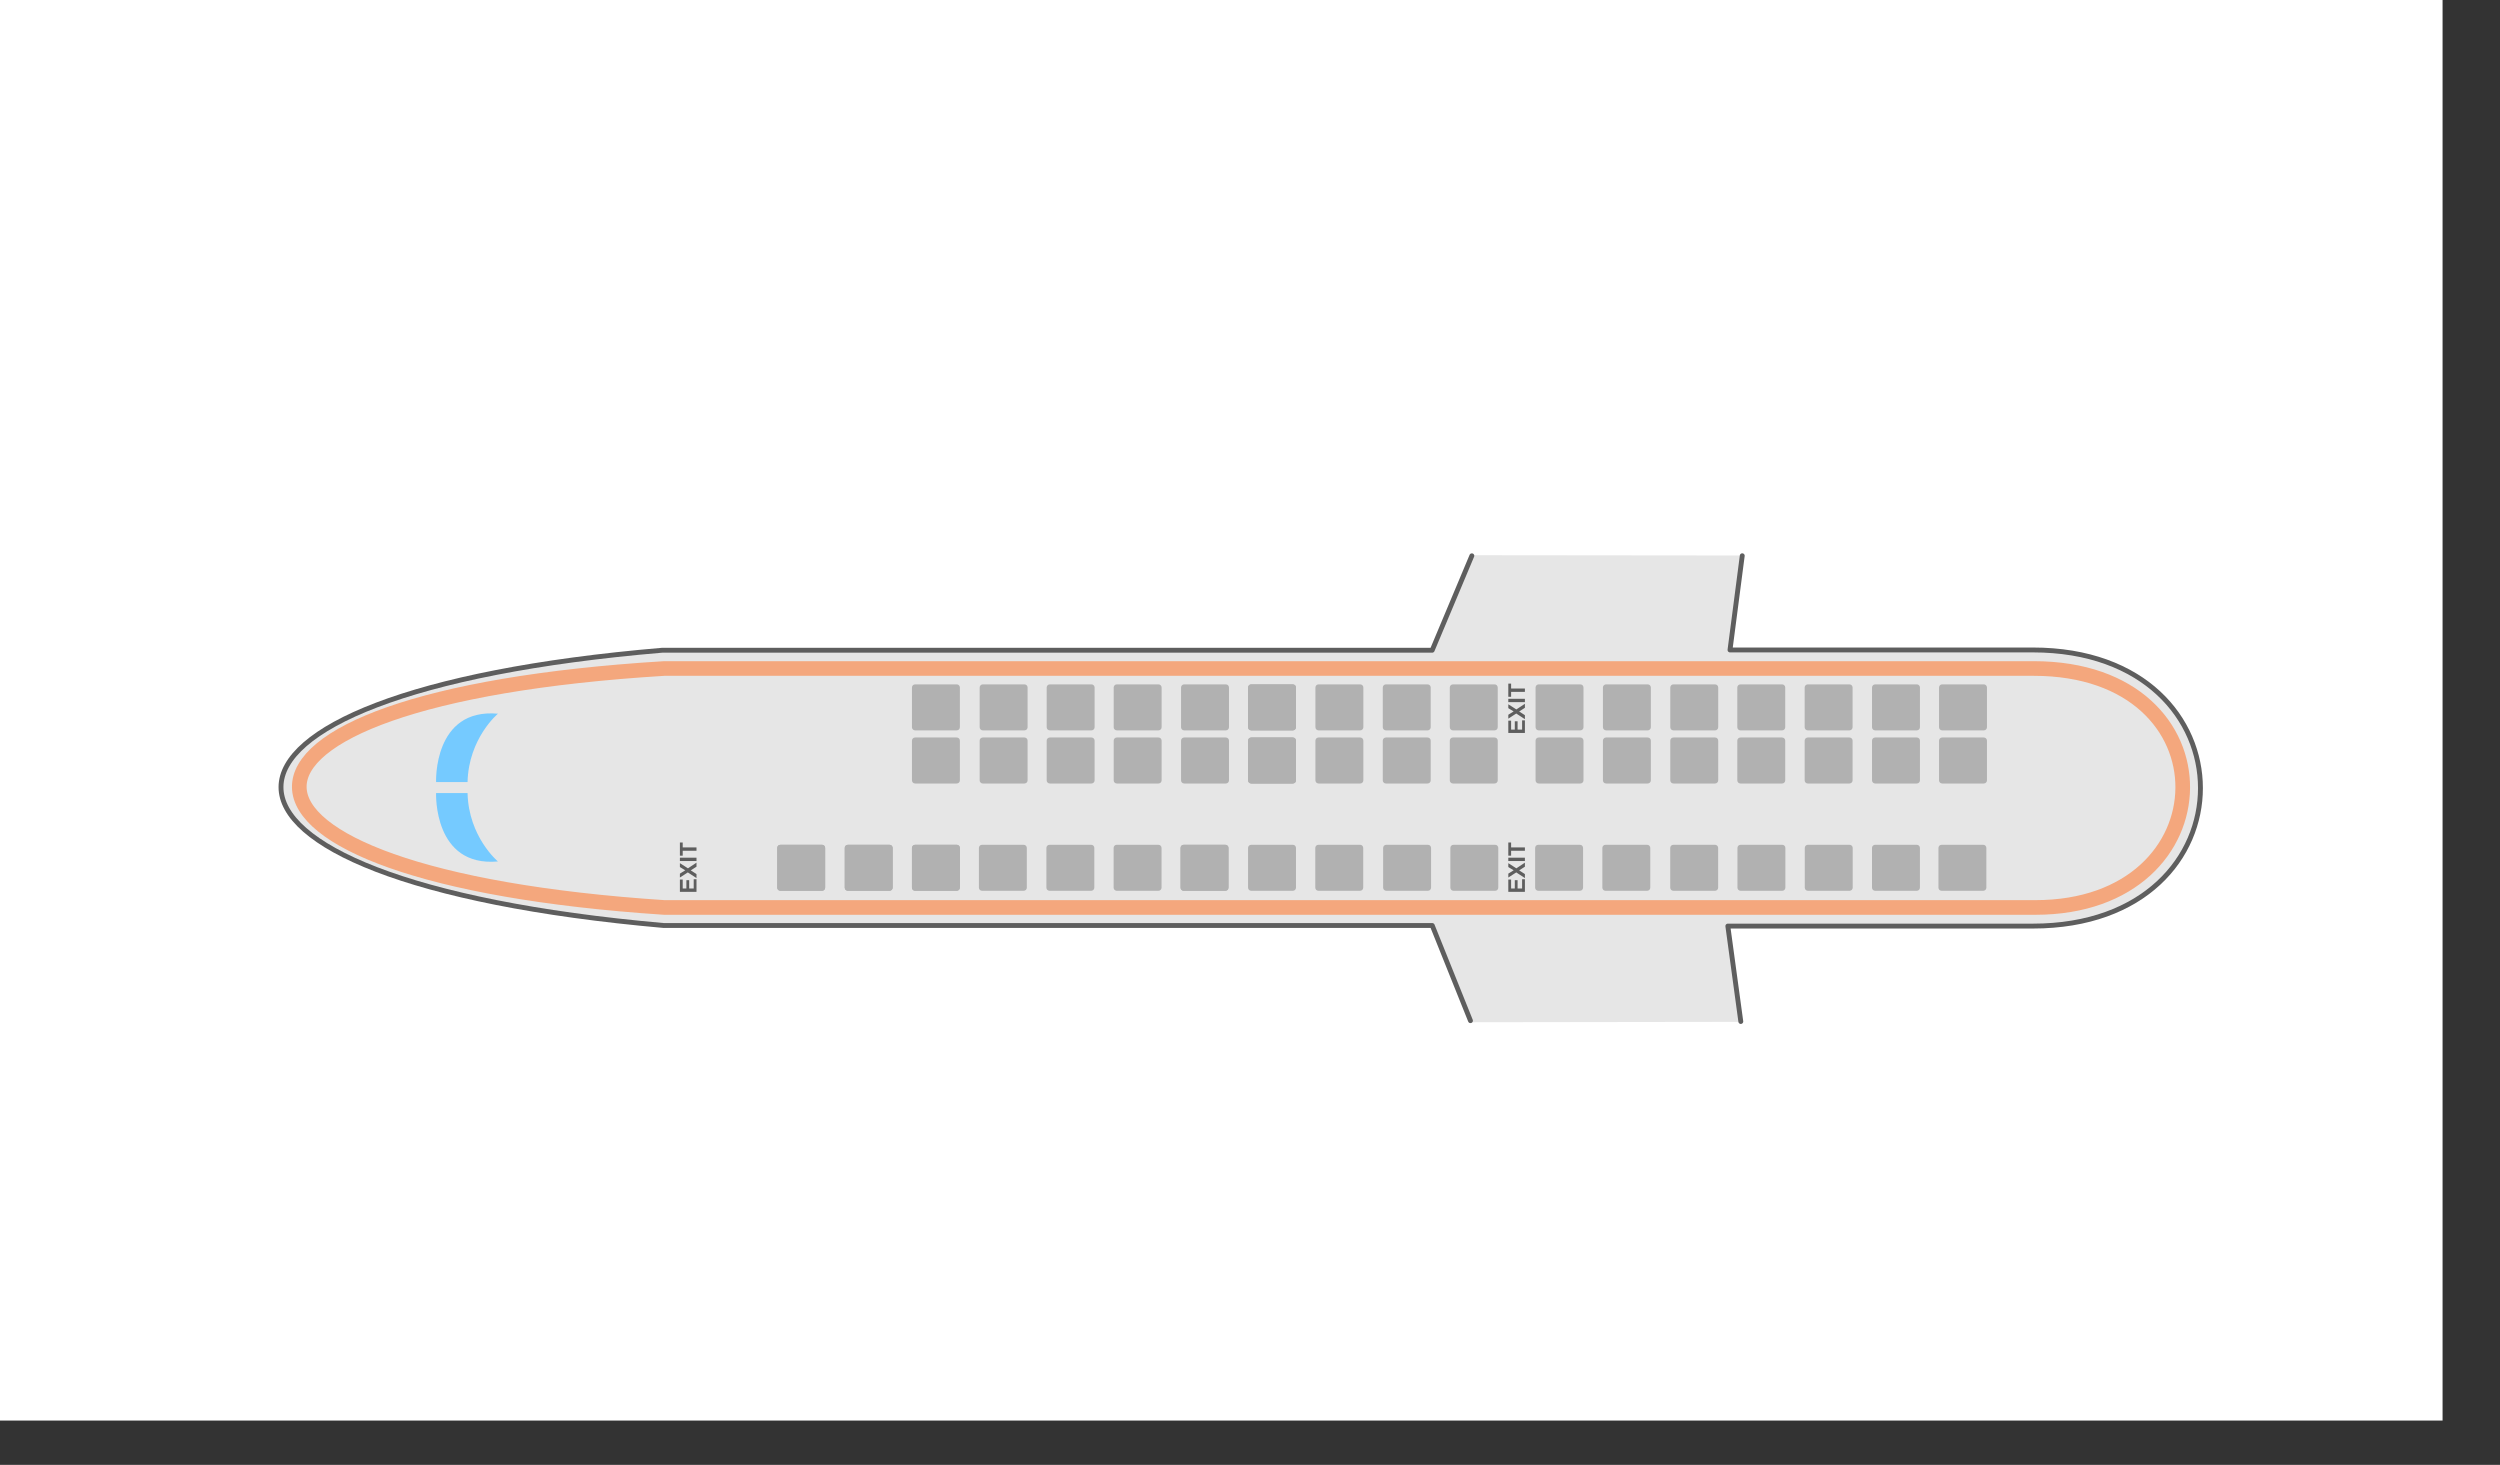 <?xml version="1.0" encoding="UTF-8" standalone="no"?>
<!DOCTYPE svg PUBLIC "-//W3C//DTD SVG 1.1//EN" "http://www.w3.org/Graphics/SVG/1.1/DTD/svg11.dtd">
<svg width="100%" height="100%" viewBox="0 0 1024 600" version="1.1" xmlns="http://www.w3.org/2000/svg" xmlns:xlink="http://www.w3.org/1999/xlink" xml:space="preserve" xmlns:serif="http://www.serif.com/" style="fill-rule:evenodd;clip-rule:evenodd;stroke-linecap:round;stroke-linejoin:round;stroke-miterlimit:1.5;">
    <rect x="0" y="0" width="1024" height="600" fill="#333333" stroke="none"/>
    <g id="white-background" transform="matrix(1,0,0,1,-23.464,-18.513)">
        <rect x="-1024.02" y="-600.819" width="2047.96" height="1201.19" style="fill:white;"/>
    </g>
    <g id="gray-fill">
        <path d="M602.98,418.708L586.758,379.152L270.98,379.152C74.223,362.418 53.201,287.351 270.98,266.451L586.441,266.451L603.053,227.412L713.758,227.525L708.752,266.21L834.135,266.21C918.439,267.228 928.919,375.36 834.135,379.318L707.996,379.318L713.116,418.554L602.98,418.708Z" style="fill:rgb(230,230,230);"/>
    </g>
    <g id="outer-countour">
        <path d="M713.034,418.403L707.719,379.326L832.634,379.326C924.285,379.326 924.113,266.223 832.634,266.223C670.103,266.223 717.57,266.223 708.605,266.223L713.625,227.634" style="fill:none;stroke:rgb(94,94,94);stroke-width:2px;"/>
        <path d="M602.869,227.651L586.627,266.336L271.533,266.336L271.362,266.327C63.527,283.927 62.328,360.565 271.854,379.089L586.652,379.089L602.304,418.07" style="fill:none;stroke:rgb(94,94,94);stroke-width:2px;"/>
    </g>
    <g id="signs">
        <g id="exit-sign" transform="matrix(4.84637e-17,-0.791,0.791,4.84637e-17,126.449,578.376)">
            <path d="M269.375,200.802L269.375,192.212L275.744,192.212L275.744,193.665L271.109,193.665L271.109,195.57L275.421,195.57L275.421,197.017L271.109,197.017L271.109,199.355L275.908,199.355L275.908,200.802L269.375,200.802Z" style="fill:rgb(94,94,94);fill-rule:nonzero;"/>
            <path d="M276.505,200.802L279.441,196.32L276.781,192.212L278.808,192.212L280.531,194.972L282.218,192.212L284.228,192.212L281.556,196.384L284.492,200.802L282.4,200.802L280.496,197.831L278.586,200.802L276.505,200.802Z" style="fill:rgb(94,94,94);fill-rule:nonzero;"/>
            <rect x="285.33" y="192.212" width="1.734" height="8.59" style="fill:rgb(94,94,94);fill-rule:nonzero;"/>
            <path d="M290.65,200.802L290.65,193.665L288.101,193.665L288.101,192.212L294.927,192.212L294.927,193.665L292.384,193.665L292.384,200.802L290.65,200.802Z" style="fill:rgb(94,94,94);fill-rule:nonzero;"/>
        </g>
        <g id="exit-sign1" serif:id="exit-sign" transform="matrix(4.84637e-17,-0.791,0.791,4.84637e-17,465.763,578.376)">
            <path d="M269.375,200.802L269.375,192.212L275.744,192.212L275.744,193.665L271.109,193.665L271.109,195.57L275.421,195.57L275.421,197.017L271.109,197.017L271.109,199.355L275.908,199.355L275.908,200.802L269.375,200.802Z" style="fill:rgb(94,94,94);fill-rule:nonzero;"/>
            <path d="M276.505,200.802L279.441,196.32L276.781,192.212L278.808,192.212L280.531,194.972L282.218,192.212L284.228,192.212L281.556,196.384L284.492,200.802L282.4,200.802L280.496,197.831L278.586,200.802L276.505,200.802Z" style="fill:rgb(94,94,94);fill-rule:nonzero;"/>
            <rect x="285.33" y="192.212" width="1.734" height="8.59" style="fill:rgb(94,94,94);fill-rule:nonzero;"/>
            <path d="M290.65,200.802L290.65,193.665L288.101,193.665L288.101,192.212L294.927,192.212L294.927,193.665L292.384,193.665L292.384,200.802L290.65,200.802Z" style="fill:rgb(94,94,94);fill-rule:nonzero;"/>
        </g>
        <g id="exit-sign2" serif:id="exit-sign" transform="matrix(4.84637e-17,-0.791,0.791,4.84637e-17,465.763,513.295)">
            <path d="M269.375,200.802L269.375,192.212L275.744,192.212L275.744,193.665L271.109,193.665L271.109,195.57L275.421,195.57L275.421,197.017L271.109,197.017L271.109,199.355L275.908,199.355L275.908,200.802L269.375,200.802Z" style="fill:rgb(94,94,94);fill-rule:nonzero;"/>
            <path d="M276.505,200.802L279.441,196.32L276.781,192.212L278.808,192.212L280.531,194.972L282.218,192.212L284.228,192.212L281.556,196.384L284.492,200.802L282.4,200.802L280.496,197.831L278.586,200.802L276.505,200.802Z" style="fill:rgb(94,94,94);fill-rule:nonzero;"/>
            <rect x="285.33" y="192.212" width="1.734" height="8.59" style="fill:rgb(94,94,94);fill-rule:nonzero;"/>
            <path d="M290.65,200.802L290.65,193.665L288.101,193.665L288.101,192.212L294.927,192.212L294.927,193.665L292.384,193.665L292.384,200.802L290.65,200.802Z" style="fill:rgb(94,94,94);fill-rule:nonzero;"/>
        </g>
    </g>
    <g id="inner-countour">
        <path d="M272.109,371.697C74.2,358.676 71.302,286.115 272.095,273.818L833.019,273.818C915.342,273.818 913.22,371.697 833.682,371.697L272.109,371.697Z" style="fill:none;stroke:rgb(244,167,125);stroke-width:6px;"/>
    </g>
    <g id="seats">
        <g id="seat-46" transform="matrix(1.963,0,0,1.713,-246.99,20.553)">
            <path d="M298,190.745C298,190.334 297.709,190 297.35,190L288.65,190C288.291,190 288,190.334 288,190.745L288,200.255C288,200.666 288.291,201 288.65,201L297.35,201C297.709,201 298,200.666 298,200.255L298,190.745Z" fill="#B1B1B1"/>
        </g>
        <g id="seat-1A" transform="matrix(1.963,0,0,1.713,-246.99,20.553)">
            <path d="M298,190.745C298,190.334 297.709,190 297.35,190L288.65,190C288.291,190 288,190.334 288,190.745L288,200.255C288,200.666 288.291,201 288.65,201L297.35,201C297.709,201 298,200.666 298,200.255L298,190.745Z" fill="#B1B1B1"/>
        </g>
        <g id="seat-461" serif:id="seat-46" transform="matrix(1.963,0,0,1.713,-219.342,20.553)">
            <path d="M298,190.745C298,190.334 297.709,190 297.35,190L288.65,190C288.291,190 288,190.334 288,190.745L288,200.255C288,200.666 288.291,201 288.65,201L297.35,201C297.709,201 298,200.666 298,200.255L298,190.745Z" fill="#B1B1B1"/>
        </g>
        <g id="seat-462" serif:id="seat-46" transform="matrix(1.963,0,0,1.713,-191.808,20.553)">
            <path d="M298,190.745C298,190.334 297.709,190 297.35,190L288.65,190C288.291,190 288,190.334 288,190.745L288,200.255C288,200.666 288.291,201 288.65,201L297.35,201C297.709,201 298,200.666 298,200.255L298,190.745Z" fill="#B1B1B1"/>
        </g>
        <g id="seat-463" serif:id="seat-46" transform="matrix(1.963,0,0,1.713,-81.785,20.553)">
            <path d="M298,190.745C298,190.334 297.709,190 297.35,190L288.65,190C288.291,190 288,190.334 288,190.745L288,200.255C288,200.666 288.291,201 288.65,201L297.35,201C297.709,201 298,200.666 298,200.255L298,190.745Z" fill="#B1B1B1"/>
        </g>
        <g id="seat-4A" transform="matrix(1.963,0,0,1.713,-164.387,20.553)">
            <path d="M298,190.745C298,190.334 297.709,190 297.35,190L288.65,190C288.291,190 288,190.334 288,190.745L288,200.255C288,200.666 288.291,201 288.65,201L297.35,201C297.709,201 298,200.666 298,200.255L298,190.745Z" fill="#B1B1B1"/>
        </g>
        <g id="seat-2A" transform="matrix(1.963,0,0,1.713,-219.342,20.553)">
            <path d="M298,190.745C298,190.334 297.709,190 297.35,190L288.65,190C288.291,190 288,190.334 288,190.745L288,200.255C288,200.666 288.291,201 288.65,201L297.35,201C297.709,201 298,200.666 298,200.255L298,190.745Z" fill="#B1B1B1"/>
        </g>
        <g id="seat-5A" transform="matrix(1.963,0,0,1.713,-136.739,20.553)">
            <path d="M298,190.745C298,190.334 297.709,190 297.35,190L288.65,190C288.291,190 288,190.334 288,190.745L288,200.255C288,200.666 288.291,201 288.65,201L297.35,201C297.709,201 298,200.666 298,200.255L298,190.745Z" fill="#B1B1B1"/>
        </g>
        <g id="seat-3A" transform="matrix(1.963,0,0,1.713,-191.808,20.553)">
            <path d="M298,190.745C298,190.334 297.709,190 297.35,190L288.65,190C288.291,190 288,190.334 288,190.745L288,200.255C288,200.666 288.291,201 288.65,201L297.35,201C297.709,201 298,200.666 298,200.255L298,190.745Z" fill="#B1B1B1"/>
        </g>
        <g id="seat-3D" transform="matrix(1.963,0,0,1.713,-191.808,-45.151)">
            <path d="M298,190.745C298,190.334 297.709,190 297.35,190L288.65,190C288.291,190 288,190.334 288,190.745L288,200.255C288,200.666 288.291,201 288.65,201L297.35,201C297.709,201 298,200.666 298,200.255L298,190.745Z" fill="#B1B1B1"/>
        </g>
        <g id="seat-3C" transform="matrix(1.963,0,0,1.713,-191.808,-23.391)">
            <path d="M298,190.745C298,190.334 297.709,190 297.35,190L288.65,190C288.291,190 288,190.334 288,190.745L288,200.255C288,200.666 288.291,201 288.65,201L297.35,201C297.709,201 298,200.666 298,200.255L298,190.745Z" fill="#B1B1B1"/>
        </g>
        <g id="seat-4D" transform="matrix(1.963,0,0,1.713,-164.074,-45.151)">
            <path d="M298,190.745C298,190.334 297.709,190 297.35,190L288.65,190C288.291,190 288,190.334 288,190.745L288,200.255C288,200.666 288.291,201 288.65,201L297.35,201C297.709,201 298,200.666 298,200.255L298,190.745Z" fill="#B1B1B1"/>
        </g>
        <g id="seat-4C" transform="matrix(1.963,0,0,1.713,-164.074,-23.391)">
            <path d="M298,190.745C298,190.334 297.709,190 297.35,190L288.65,190C288.291,190 288,190.334 288,190.745L288,200.255C288,200.666 288.291,201 288.65,201L297.35,201C297.709,201 298,200.666 298,200.255L298,190.745Z" fill="#B1B1B1"/>
        </g>
        <g id="seat-5D" transform="matrix(1.963,0,0,1.713,-136.625,-45.151)">
            <path d="M298,190.745C298,190.334 297.709,190 297.35,190L288.65,190C288.291,190 288,190.334 288,190.745L288,200.255C288,200.666 288.291,201 288.65,201L297.35,201C297.709,201 298,200.666 298,200.255L298,190.745Z" fill="#B1B1B1"/>
        </g>
        <g id="seat-5C" transform="matrix(1.963,0,0,1.713,-136.625,-23.391)">
            <path d="M298,190.745C298,190.334 297.709,190 297.35,190L288.65,190C288.291,190 288,190.334 288,190.745L288,200.255C288,200.666 288.291,201 288.65,201L297.35,201C297.709,201 298,200.666 298,200.255L298,190.745Z" fill="#B1B1B1"/>
        </g>
        <g id="seat-6D" transform="matrix(1.963,0,0,1.713,-109.177,-45.151)">
            <path d="M298,190.745C298,190.334 297.709,190 297.35,190L288.65,190C288.291,190 288,190.334 288,190.745L288,200.255C288,200.666 288.291,201 288.65,201L297.35,201C297.709,201 298,200.666 298,200.255L298,190.745Z" fill="#B1B1B1"/>
        </g>
        <g id="seat-6C" transform="matrix(1.963,0,0,1.713,-109.177,-23.391)">
            <path d="M298,190.745C298,190.334 297.709,190 297.35,190L288.65,190C288.291,190 288,190.334 288,190.745L288,200.255C288,200.666 288.291,201 288.65,201L297.35,201C297.709,201 298,200.666 298,200.255L298,190.745Z" fill="#B1B1B1"/>
        </g>
        <g id="seat-7D" transform="matrix(1.963,0,0,1.713,-81.585,-45.151)">
            <path d="M298,190.745C298,190.334 297.709,190 297.35,190L288.65,190C288.291,190 288,190.334 288,190.745L288,200.255C288,200.666 288.291,201 288.65,201L297.35,201C297.709,201 298,200.666 298,200.255L298,190.745Z" fill="#B1B1B1"/>
        </g>
        <g id="seat-7C" transform="matrix(1.963,0,0,1.713,-81.585,-23.391)">
            <path d="M298,190.745C298,190.334 297.709,190 297.35,190L288.65,190C288.291,190 288,190.334 288,190.745L288,200.255C288,200.666 288.291,201 288.65,201L297.35,201C297.709,201 298,200.666 298,200.255L298,190.745Z" fill="#B1B1B1"/>
        </g>
        <g id="seat-464" serif:id="seat-46" transform="matrix(1.963,0,0,1.713,-54.137,-45.151)">
            <path d="M298,190.745C298,190.334 297.709,190 297.35,190L288.65,190C288.291,190 288,190.334 288,190.745L288,200.255C288,200.666 288.291,201 288.65,201L297.35,201C297.709,201 298,200.666 298,200.255L298,190.745Z" fill="#B1B1B1"/>
        </g>
        <g id="seat-465" serif:id="seat-46" transform="matrix(1.963,0,0,1.713,-54.137,-23.391)">
            <path d="M298,190.745C298,190.334 297.709,190 297.35,190L288.65,190C288.291,190 288,190.334 288,190.745L288,200.255C288,200.666 288.291,201 288.65,201L297.35,201C297.709,201 298,200.666 298,200.255L298,190.745Z" fill="#B1B1B1"/>
        </g>
        <g id="seat-8D" transform="matrix(1.963,0,0,1.713,-54.137,-45.151)">
            <path d="M298,190.745C298,190.334 297.709,190 297.35,190L288.65,190C288.291,190 288,190.334 288,190.745L288,200.255C288,200.666 288.291,201 288.65,201L297.35,201C297.709,201 298,200.666 298,200.255L298,190.745Z" fill="#B1B1B1"/>
        </g>
        <g id="seat-8C" transform="matrix(1.963,0,0,1.713,-54.137,-23.391)">
            <path d="M298,190.745C298,190.334 297.709,190 297.35,190L288.65,190C288.291,190 288,190.334 288,190.745L288,200.255C288,200.666 288.291,201 288.65,201L297.35,201C297.709,201 298,200.666 298,200.255L298,190.745Z" fill="#B1B1B1"/>
        </g>
        <g id="seat-9D" transform="matrix(1.963,0,0,1.713,-26.546,-45.151)">
            <path d="M298,190.745C298,190.334 297.709,190 297.35,190L288.65,190C288.291,190 288,190.334 288,190.745L288,200.255C288,200.666 288.291,201 288.65,201L297.35,201C297.709,201 298,200.666 298,200.255L298,190.745Z" fill="#B1B1B1"/>
        </g>
        <g id="seat-9C" transform="matrix(1.963,0,0,1.713,-26.546,-23.391)">
            <path d="M298,190.745C298,190.334 297.709,190 297.35,190L288.65,190C288.291,190 288,190.334 288,190.745L288,200.255C288,200.666 288.291,201 288.65,201L297.35,201C297.709,201 298,200.666 298,200.255L298,190.745Z" fill="#B1B1B1"/>
        </g>
        <g id="seat-10D" transform="matrix(1.963,0,0,1.713,1.045,-45.151)">
            <path d="M298,190.745C298,190.334 297.709,190 297.35,190L288.65,190C288.291,190 288,190.334 288,190.745L288,200.255C288,200.666 288.291,201 288.65,201L297.35,201C297.709,201 298,200.666 298,200.255L298,190.745Z" fill="#B1B1B1"/>
        </g>
        <g id="seat-10C" transform="matrix(1.963,0,0,1.713,1.045,-23.391)">
            <path d="M298,190.745C298,190.334 297.709,190 297.35,190L288.65,190C288.291,190 288,190.334 288,190.745L288,200.255C288,200.666 288.291,201 288.65,201L297.35,201C297.709,201 298,200.666 298,200.255L298,190.745Z" fill="#B1B1B1"/>
        </g>
        <g id="seat-11D" transform="matrix(1.963,0,0,1.713,28.494,-45.151)">
            <path d="M298,190.745C298,190.334 297.709,190 297.35,190L288.65,190C288.291,190 288,190.334 288,190.745L288,200.255C288,200.666 288.291,201 288.65,201L297.35,201C297.709,201 298,200.666 298,200.255L298,190.745Z" fill="#B1B1B1"/>
        </g>
        <g id="seat-11C" transform="matrix(1.963,0,0,1.713,28.494,-23.391)">
            <path d="M298,190.745C298,190.334 297.709,190 297.35,190L288.65,190C288.291,190 288,190.334 288,190.745L288,200.255C288,200.666 288.291,201 288.65,201L297.35,201C297.709,201 298,200.666 298,200.255L298,190.745Z" fill="#B1B1B1"/>
        </g>
        <g id="seat-12D" transform="matrix(1.963,0,0,1.713,63.623,-45.151)">
            <path d="M298,190.745C298,190.334 297.709,190 297.35,190L288.65,190C288.291,190 288,190.334 288,190.745L288,200.255C288,200.666 288.291,201 288.65,201L297.35,201C297.709,201 298,200.666 298,200.255L298,190.745Z" fill="#B1B1B1"/>
        </g>
        <g id="seat-12C" transform="matrix(1.963,0,0,1.713,63.623,-23.391)">
            <path d="M298,190.745C298,190.334 297.709,190 297.35,190L288.65,190C288.291,190 288,190.334 288,190.745L288,200.255C288,200.666 288.291,201 288.65,201L297.35,201C297.709,201 298,200.666 298,200.255L298,190.745Z" fill="#B1B1B1"/>
        </g>
        <g id="seat-13D" transform="matrix(1.963,0,0,1.713,91.214,-45.151)">
            <path d="M298,190.745C298,190.334 297.709,190 297.35,190L288.65,190C288.291,190 288,190.334 288,190.745L288,200.255C288,200.666 288.291,201 288.65,201L297.35,201C297.709,201 298,200.666 298,200.255L298,190.745Z" fill="#B1B1B1"/>
        </g>
        <g id="seat-13C" transform="matrix(1.963,0,0,1.713,91.214,-23.391)">
            <path d="M298,190.745C298,190.334 297.709,190 297.35,190L288.65,190C288.291,190 288,190.334 288,190.745L288,200.255C288,200.666 288.291,201 288.65,201L297.35,201C297.709,201 298,200.666 298,200.255L298,190.745Z" fill="#B1B1B1"/>
        </g>
        <g id="seat-14D" transform="matrix(1.963,0,0,1.713,118.805,-45.151)">
            <path d="M298,190.745C298,190.334 297.709,190 297.35,190L288.65,190C288.291,190 288,190.334 288,190.745L288,200.255C288,200.666 288.291,201 288.65,201L297.35,201C297.709,201 298,200.666 298,200.255L298,190.745Z" fill="#B1B1B1"/>
        </g>
        <g id="seat-14C" transform="matrix(1.963,0,0,1.713,118.805,-23.391)">
            <path d="M298,190.745C298,190.334 297.709,190 297.35,190L288.65,190C288.291,190 288,190.334 288,190.745L288,200.255C288,200.666 288.291,201 288.65,201L297.35,201C297.709,201 298,200.666 298,200.255L298,190.745Z" fill="#B1B1B1"/>
        </g>
        <g id="seat-15D" transform="matrix(1.963,0,0,1.713,146.254,-45.151)">
            <path d="M298,190.745C298,190.334 297.709,190 297.35,190L288.65,190C288.291,190 288,190.334 288,190.745L288,200.255C288,200.666 288.291,201 288.65,201L297.35,201C297.709,201 298,200.666 298,200.255L298,190.745Z" fill="#B1B1B1"/>
        </g>
        <g id="seat-15C" transform="matrix(1.963,0,0,1.713,146.254,-23.391)">
            <path d="M298,190.745C298,190.334 297.709,190 297.35,190L288.65,190C288.291,190 288,190.334 288,190.745L288,200.255C288,200.666 288.291,201 288.65,201L297.35,201C297.709,201 298,200.666 298,200.255L298,190.745Z" fill="#B1B1B1"/>
        </g>
        <g id="seat-16D" transform="matrix(1.963,0,0,1.713,173.845,-45.151)">
            <path d="M298,190.745C298,190.334 297.709,190 297.35,190L288.65,190C288.291,190 288,190.334 288,190.745L288,200.255C288,200.666 288.291,201 288.65,201L297.35,201C297.709,201 298,200.666 298,200.255L298,190.745Z" fill="#B1B1B1"/>
        </g>
        <g id="seat-16C" transform="matrix(1.963,0,0,1.713,173.845,-23.391)">
            <path d="M298,190.745C298,190.334 297.709,190 297.35,190L288.65,190C288.291,190 288,190.334 288,190.745L288,200.255C288,200.666 288.291,201 288.65,201L297.35,201C297.709,201 298,200.666 298,200.255L298,190.745Z" fill="#B1B1B1"/>
        </g>
        <g id="seat-17D" transform="matrix(1.963,0,0,1.713,201.436,-45.151)">
            <path d="M298,190.745C298,190.334 297.709,190 297.35,190L288.65,190C288.291,190 288,190.334 288,190.745L288,200.255C288,200.666 288.291,201 288.65,201L297.35,201C297.709,201 298,200.666 298,200.255L298,190.745Z" fill="#B1B1B1"/>
        </g>
        <g id="seat-17C" transform="matrix(1.963,0,0,1.713,201.436,-23.391)">
            <path d="M298,190.745C298,190.334 297.709,190 297.35,190L288.65,190C288.291,190 288,190.334 288,190.745L288,200.255C288,200.666 288.291,201 288.65,201L297.35,201C297.709,201 298,200.666 298,200.255L298,190.745Z" fill="#B1B1B1"/>
        </g>
        <g id="seat-18D" transform="matrix(1.963,0,0,1.713,228.885,-45.151)">
            <path d="M298,190.745C298,190.334 297.709,190 297.35,190L288.65,190C288.291,190 288,190.334 288,190.745L288,200.255C288,200.666 288.291,201 288.65,201L297.35,201C297.709,201 298,200.666 298,200.255L298,190.745Z" fill="#B1B1B1"/>
        </g>
        <g id="seat-18C" transform="matrix(1.963,0,0,1.713,228.885,-23.391)">
            <path d="M298,190.745C298,190.334 297.709,190 297.35,190L288.65,190C288.291,190 288,190.334 288,190.745L288,200.255C288,200.666 288.291,201 288.65,201L297.35,201C297.709,201 298,200.666 298,200.255L298,190.745Z" fill="#B1B1B1"/>
        </g>
        <g id="seat-6A" transform="matrix(1.963,0,0,1.713,-109.205,20.553)">
            <path d="M298,190.745C298,190.334 297.709,190 297.35,190L288.65,190C288.291,190 288,190.334 288,190.745L288,200.255C288,200.666 288.291,201 288.65,201L297.35,201C297.709,201 298,200.666 298,200.255L298,190.745Z" fill="#B1B1B1"/>
        </g>
        <g id="seat-7A" transform="matrix(1.963,0,0,1.713,-81.785,20.553)">
            <path d="M298,190.745C298,190.334 297.709,190 297.35,190L288.65,190C288.291,190 288,190.334 288,190.745L288,200.255C288,200.666 288.291,201 288.65,201L297.35,201C297.709,201 298,200.666 298,200.255L298,190.745Z" fill="#B1B1B1"/>
        </g>
        <g id="seat-8A" transform="matrix(1.963,0,0,1.713,-54.137,20.553)">
            <path d="M298,190.745C298,190.334 297.709,190 297.35,190L288.65,190C288.291,190 288,190.334 288,190.745L288,200.255C288,200.666 288.291,201 288.65,201L297.35,201C297.709,201 298,200.666 298,200.255L298,190.745Z" fill="#B1B1B1"/>
        </g>
        <g id="seat-9A" transform="matrix(1.963,0,0,1.713,-26.603,20.553)">
            <path d="M298,190.745C298,190.334 297.709,190 297.35,190L288.65,190C288.291,190 288,190.334 288,190.745L288,200.255C288,200.666 288.291,201 288.65,201L297.35,201C297.709,201 298,200.666 298,200.255L298,190.745Z" fill="#B1B1B1"/>
        </g>
        <g id="seat-10A" transform="matrix(1.963,0,0,1.713,1.187,20.553)">
            <path d="M298,190.745C298,190.334 297.709,190 297.35,190L288.65,190C288.291,190 288,190.334 288,190.745L288,200.255C288,200.666 288.291,201 288.65,201L297.35,201C297.709,201 298,200.666 298,200.255L298,190.745Z" fill="#B1B1B1"/>
        </g>
        <g id="seat-11A" transform="matrix(1.963,0,0,1.713,28.722,20.553)">
            <path d="M298,190.745C298,190.334 297.709,190 297.35,190L288.65,190C288.291,190 288,190.334 288,190.745L288,200.255C288,200.666 288.291,201 288.65,201L297.35,201C297.709,201 298,200.666 298,200.255L298,190.745Z" fill="#B1B1B1"/>
        </g>
        <g id="seat-12A" transform="matrix(1.963,0,0,1.713,63.447,20.553)">
            <path d="M298,190.745C298,190.334 297.709,190 297.35,190L288.65,190C288.291,190 288,190.334 288,190.745L288,200.255C288,200.666 288.291,201 288.65,201L297.35,201C297.709,201 298,200.666 298,200.255L298,190.745Z" fill="#B1B1B1"/>
        </g>
        <g id="seat-13A" transform="matrix(1.963,0,0,1.713,90.981,20.553)">
            <path d="M298,190.745C298,190.334 297.709,190 297.35,190L288.65,190C288.291,190 288,190.334 288,190.745L288,200.255C288,200.666 288.291,201 288.65,201L297.35,201C297.709,201 298,200.666 298,200.255L298,190.745Z" fill="#B1B1B1"/>
        </g>
        <g id="seat-14A" transform="matrix(1.963,0,0,1.713,118.78,20.553)">
            <path d="M298,190.745C298,190.334 297.709,190 297.35,190L288.65,190C288.291,190 288,190.334 288,190.745L288,200.255C288,200.666 288.291,201 288.65,201L297.35,201C297.709,201 298,200.666 298,200.255L298,190.745Z" fill="#B1B1B1"/>
        </g>
        <g id="seat-15A" transform="matrix(1.963,0,0,1.713,146.314,20.553)">
            <path d="M298,190.745C298,190.334 297.709,190 297.35,190L288.65,190C288.291,190 288,190.334 288,190.745L288,200.255C288,200.666 288.291,201 288.65,201L297.35,201C297.709,201 298,200.666 298,200.255L298,190.745Z" fill="#B1B1B1"/>
        </g>
        <g id="seat-16A" transform="matrix(1.963,0,0,1.713,173.891,20.553)">
            <path d="M298,190.745C298,190.334 297.709,190 297.35,190L288.65,190C288.291,190 288,190.334 288,190.745L288,200.255C288,200.666 288.291,201 288.65,201L297.35,201C297.709,201 298,200.666 298,200.255L298,190.745Z" fill="#B1B1B1"/>
        </g>
        <g id="seat-17A" transform="matrix(1.963,0,0,1.713,201.425,20.553)">
            <path d="M298,190.745C298,190.334 297.709,190 297.35,190L288.65,190C288.291,190 288,190.334 288,190.745L288,200.255C288,200.666 288.291,201 288.65,201L297.35,201C297.709,201 298,200.666 298,200.255L298,190.745Z" fill="#B1B1B1"/>
        </g>
        <g id="seat-18A" transform="matrix(1.963,0,0,1.713,228.641,20.553)">
            <path d="M298,190.745C298,190.334 297.709,190 297.35,190L288.65,190C288.291,190 288,190.334 288,190.745L288,200.255C288,200.666 288.291,201 288.65,201L297.35,201C297.709,201 298,200.666 298,200.255L298,190.745Z" fill="#B1B1B1"/>
        </g>
    </g>
    <g id="windshield">
        <path d="M203.952,352.853C203.952,352.853 191.952,342.853 191.508,324.853L178.619,324.853C178.619,324.853 177.411,355.228 203.952,352.853Z" style="fill:rgb(117,202,255);"/>
        <g transform="matrix(1,0,0,-1,-1.42109e-14,645.184)">
            <path d="M203.952,352.853C203.952,352.853 191.952,342.853 191.508,324.853L178.619,324.853C178.619,324.853 177.411,355.228 203.952,352.853Z" style="fill:rgb(117,202,255);"/>
        </g>
    </g>
</svg>
